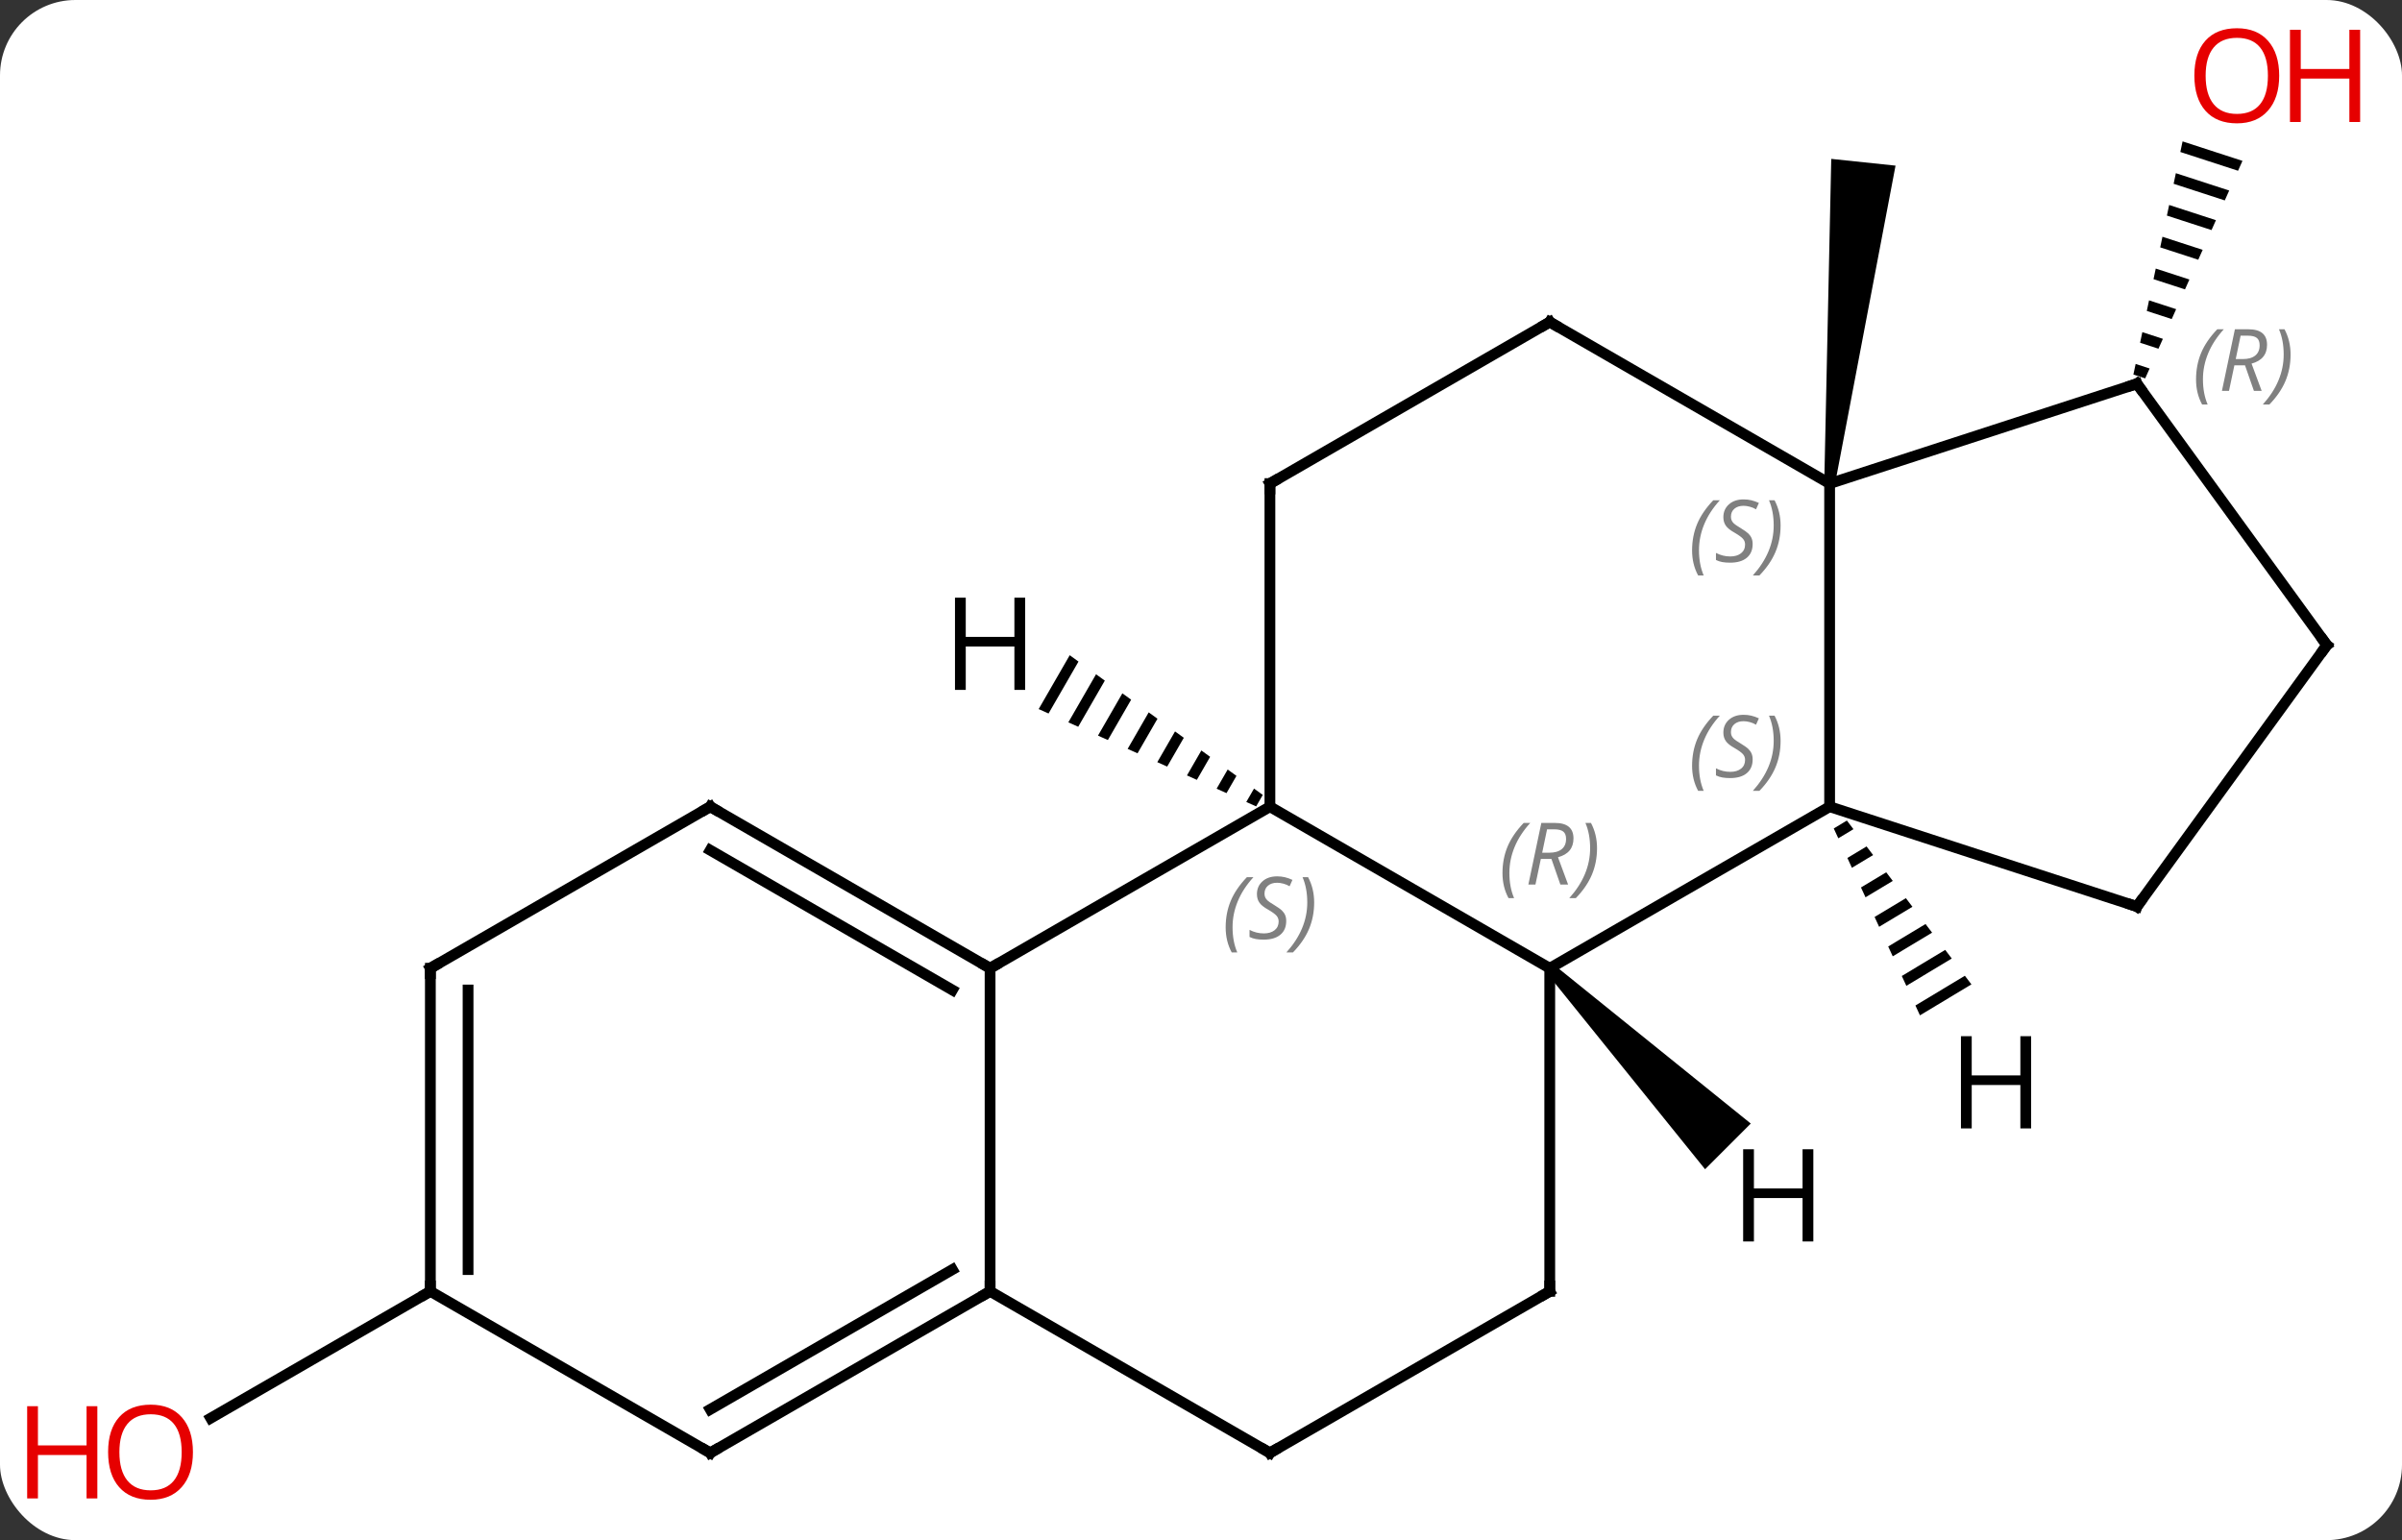 <svg width="223" viewBox="0 0 223 143" style="fill-opacity:1; color-rendering:auto; color-interpolation:auto; text-rendering:auto; stroke:black; stroke-linecap:square; stroke-miterlimit:10; shape-rendering:auto; stroke-opacity:1; fill:black; stroke-dasharray:none; font-weight:normal; stroke-width:1; font-family:'Open Sans'; font-style:normal; stroke-linejoin:miter; font-size:12; stroke-dashoffset:0; image-rendering:auto;" height="143" class="cas-substance-image" xmlns:xlink="http://www.w3.org/1999/xlink" xmlns="http://www.w3.org/2000/svg"><rect x="0" y="0" width="223" height="143" fill="#333333" stroke="none"/><svg class="cas-substance-single-component"><rect y="0" x="0" width="223" stroke="none" ry="7" rx="7" height="143" fill="white" class="cas-substance-group"/><svg y="0" x="0" width="223" viewBox="0 0 223 143" style="fill:black;" height="143" class="cas-substance-single-component-image"><svg><g><g transform="translate(115,71)" style="text-rendering:geometricPrecision; color-rendering:optimizeQuality; color-interpolation:linearRGB; stroke-linecap:butt; image-rendering:optimizeQuality;"><path style="stroke:none;" d="M55.358 -26.048 L54.364 -26.152 L55.012 -56.248 L60.98 -55.621 Z"/><path style="stroke:none;" d="M87.628 -57.872 L87.421 -56.888 L87.421 -56.888 L92.778 -55.145 L92.778 -55.145 L93.189 -56.063 L87.628 -57.872 ZM87.005 -54.92 L86.798 -53.936 L91.547 -52.392 L91.957 -53.309 L91.957 -53.309 L87.005 -54.92 ZM86.383 -51.968 L86.175 -50.984 L86.175 -50.984 L90.316 -49.638 L90.316 -49.638 L90.726 -50.556 L90.726 -50.556 L86.383 -51.968 ZM85.76 -49.016 L85.553 -48.032 L85.553 -48.032 L89.084 -46.884 L89.084 -46.884 L89.495 -47.802 L85.76 -49.016 ZM85.138 -46.064 L84.931 -45.08 L87.853 -44.13 L88.263 -45.048 L88.263 -45.048 L85.138 -46.064 ZM84.516 -43.112 L84.308 -42.129 L84.308 -42.129 L86.621 -41.376 L86.621 -41.376 L87.032 -42.294 L87.032 -42.294 L84.516 -43.112 ZM83.893 -40.16 L83.686 -39.176 L85.39 -38.622 L85.39 -38.622 L85.8 -39.54 L85.8 -39.54 L83.893 -40.16 ZM83.271 -37.209 L83.063 -36.225 L83.063 -36.225 L84.159 -35.868 L84.159 -35.868 L84.569 -36.786 L84.569 -36.786 L83.271 -37.209 Z"/><line y2="48.9" y1="60.674" x2="-75.045" x1="-95.438" style="fill:none;"/><line y2="18.9" y1="3.9" x2="28.878" x1="54.861" style="fill:none;"/><line y2="-26.1" y1="3.9" x2="54.861" x1="54.861" style="fill:none;"/><line y2="13.173" y1="3.9" x2="83.391" x1="54.861" style="fill:none;"/><line y2="3.9" y1="18.9" x2="2.898" x1="28.878" style="fill:none;"/><line y2="48.9" y1="18.9" x2="28.878" x1="28.878" style="fill:none;"/><line y2="-41.1" y1="-26.1" x2="28.878" x1="54.861" style="fill:none;"/><line y2="-35.37" y1="-26.1" x2="83.391" x1="54.861" style="fill:none;"/><line y2="-11.1" y1="13.173" x2="101.025" x1="83.391" style="fill:none;"/><line y2="18.9" y1="3.9" x2="-23.082" x1="2.898" style="fill:none;"/><line y2="-26.1" y1="3.9" x2="2.898" x1="2.898" style="fill:none;"/><line y2="63.9" y1="48.9" x2="2.898" x1="28.878" style="fill:none;"/><line y2="-26.1" y1="-41.1" x2="2.898" x1="28.878" style="fill:none;"/><line y2="-11.1" y1="-35.37" x2="101.025" x1="83.391" style="fill:none;"/><line y2="48.9" y1="18.9" x2="-23.082" x1="-23.082" style="fill:none;"/><line y2="3.9" y1="18.9" x2="-49.062" x1="-23.082" style="fill:none;"/><line y2="7.941" y1="20.921" x2="-49.062" x1="-26.582" style="fill:none;"/><line y2="48.9" y1="63.9" x2="-23.082" x1="2.898" style="fill:none;"/><line y2="63.9" y1="48.9" x2="-49.062" x1="-23.082" style="fill:none;"/><line y2="59.859" y1="46.879" x2="-49.062" x1="-26.582" style="fill:none;"/><line y2="18.9" y1="3.9" x2="-75.045" x1="-49.062" style="fill:none;"/><line y2="48.9" y1="63.9" x2="-75.045" x1="-49.062" style="fill:none;"/><line y2="48.9" y1="18.9" x2="-75.045" x1="-75.045" style="fill:none;"/><line y2="46.879" y1="20.921" x2="-71.545" x1="-71.545" style="fill:none;"/><path style="stroke:none;" d="M56.464 5.187 L55.245 5.92 L55.666 6.834 L57.072 5.988 L56.464 5.187 ZM58.289 7.589 L56.509 8.66 L56.93 9.573 L58.898 8.39 L58.898 8.39 L58.289 7.589 ZM60.115 9.991 L57.772 11.4 L58.193 12.313 L58.193 12.313 L60.724 10.792 L60.724 10.792 L60.115 9.991 ZM61.941 12.393 L59.036 14.14 L59.457 15.053 L59.457 15.053 L62.549 13.193 L61.941 12.393 ZM63.766 14.794 L60.299 16.88 L60.299 16.88 L60.72 17.793 L60.72 17.793 L64.375 15.595 L63.766 14.794 ZM65.592 17.196 L61.562 19.62 L61.562 19.62 L61.984 20.533 L66.2 17.997 L65.592 17.196 ZM67.417 19.598 L62.826 22.36 L62.826 22.36 L63.247 23.273 L68.026 20.399 L67.417 19.598 Z"/><path style="stroke:none;" d="M28.524 19.254 L29.232 18.546 L47.54 33.32 L43.298 37.562 Z"/><path style="stroke:none;" d="M-15.688 -10.163 L-18.571 -5.164 L-17.653 -4.753 L-14.873 -9.573 L-14.873 -9.573 L-15.688 -10.163 ZM-13.244 -8.394 L-15.817 -3.931 L-15.817 -3.931 L-14.899 -3.521 L-12.429 -7.805 L-12.429 -7.805 L-13.244 -8.394 ZM-10.8 -6.625 L-13.064 -2.699 L-12.146 -2.288 L-12.146 -2.288 L-9.985 -6.036 L-10.8 -6.625 ZM-8.355 -4.857 L-10.31 -1.467 L-9.392 -1.056 L-9.392 -1.056 L-7.54 -4.267 L-7.54 -4.267 L-8.355 -4.857 ZM-5.911 -3.088 L-7.557 -0.234 L-6.639 0.176 L-6.639 0.176 L-5.096 -2.499 L-5.096 -2.499 L-5.911 -3.088 ZM-3.467 -1.32 L-4.803 0.998 L-4.803 0.998 L-3.885 1.409 L-3.885 1.409 L-2.652 -0.73 L-2.652 -0.73 L-3.467 -1.32 ZM-1.023 0.449 L-2.05 2.23 L-2.05 2.23 L-1.132 2.641 L-1.132 2.641 L-0.208 1.039 L-0.208 1.039 L-1.023 0.449 ZM1.422 2.218 L0.704 3.463 L0.704 3.463 L1.621 3.873 L1.621 3.873 L2.236 2.807 L2.236 2.807 L1.422 2.218 Z"/></g><g transform="translate(115,71)" style="fill:rgb(230,0,0); text-rendering:geometricPrecision; color-rendering:optimizeQuality; image-rendering:optimizeQuality; font-family:'Open Sans'; stroke:rgb(230,0,0); color-interpolation:linearRGB;"><path style="stroke:none;" d="M96.599 -63.97 Q96.599 -61.908 95.559 -60.728 Q94.52 -59.548 92.677 -59.548 Q90.786 -59.548 89.755 -60.712 Q88.724 -61.877 88.724 -63.986 Q88.724 -66.08 89.755 -67.228 Q90.786 -68.377 92.677 -68.377 Q94.536 -68.377 95.567 -67.205 Q96.599 -66.033 96.599 -63.97 ZM89.77 -63.97 Q89.77 -62.236 90.513 -61.33 Q91.255 -60.423 92.677 -60.423 Q94.099 -60.423 94.825 -61.322 Q95.552 -62.22 95.552 -63.97 Q95.552 -65.705 94.825 -66.595 Q94.099 -67.486 92.677 -67.486 Q91.255 -67.486 90.513 -66.588 Q89.77 -65.689 89.77 -63.97 Z"/><path style="stroke:none;" d="M104.114 -59.673 L103.114 -59.673 L103.114 -63.705 L98.599 -63.705 L98.599 -59.673 L97.599 -59.673 L97.599 -68.236 L98.599 -68.236 L98.599 -64.595 L103.114 -64.595 L103.114 -68.236 L104.114 -68.236 L104.114 -59.673 Z"/><path style="stroke:none;" d="M-97.088 63.83 Q-97.088 65.892 -98.127 67.072 Q-99.166 68.252 -101.009 68.252 Q-102.9 68.252 -103.931 67.088 Q-104.963 65.923 -104.963 63.814 Q-104.963 61.72 -103.931 60.572 Q-102.9 59.423 -101.009 59.423 Q-99.15 59.423 -98.119 60.595 Q-97.088 61.767 -97.088 63.83 ZM-103.916 63.83 Q-103.916 65.564 -103.173 66.47 Q-102.431 67.377 -101.009 67.377 Q-99.588 67.377 -98.861 66.478 Q-98.134 65.58 -98.134 63.83 Q-98.134 62.095 -98.861 61.205 Q-99.588 60.314 -101.009 60.314 Q-102.431 60.314 -103.173 61.212 Q-103.916 62.111 -103.916 63.83 Z"/><path style="stroke:none;" d="M-105.963 68.127 L-106.963 68.127 L-106.963 64.095 L-111.478 64.095 L-111.478 68.127 L-112.478 68.127 L-112.478 59.564 L-111.478 59.564 L-111.478 63.205 L-106.963 63.205 L-106.963 59.564 L-105.963 59.564 L-105.963 68.127 Z"/></g><g transform="translate(115,71)" style="font-size:8.4px; fill:gray; text-rendering:geometricPrecision; image-rendering:optimizeQuality; color-rendering:optimizeQuality; font-family:'Open Sans'; font-style:italic; stroke:gray; color-interpolation:linearRGB;"><path style="stroke:none;" d="M42.092 0.103 Q42.092 -1.225 42.561 -2.35 Q43.03 -3.475 44.061 -4.553 L44.67 -4.553 Q43.702 -3.491 43.217 -2.319 Q42.733 -1.147 42.733 0.087 Q42.733 1.415 43.17 2.431 L42.655 2.431 Q42.092 1.4 42.092 0.103 ZM47.715 -0.491 Q47.715 0.337 47.168 0.79 Q46.621 1.244 45.621 1.244 Q45.215 1.244 44.902 1.189 Q44.59 1.134 44.309 0.994 L44.309 0.337 Q44.934 0.665 45.637 0.665 Q46.262 0.665 46.637 0.369 Q47.012 0.072 47.012 -0.444 Q47.012 -0.756 46.809 -0.983 Q46.605 -1.21 46.043 -1.538 Q45.449 -1.866 45.223 -2.194 Q44.996 -2.522 44.996 -2.975 Q44.996 -3.709 45.512 -4.17 Q46.027 -4.631 46.871 -4.631 Q47.246 -4.631 47.582 -4.553 Q47.918 -4.475 48.293 -4.303 L48.027 -3.709 Q47.777 -3.866 47.457 -3.952 Q47.137 -4.038 46.871 -4.038 Q46.34 -4.038 46.02 -3.764 Q45.699 -3.491 45.699 -3.022 Q45.699 -2.819 45.77 -2.671 Q45.84 -2.522 45.98 -2.389 Q46.121 -2.256 46.543 -2.006 Q47.105 -1.663 47.309 -1.467 Q47.512 -1.272 47.613 -1.038 Q47.715 -0.803 47.715 -0.491 ZM50.309 -2.209 Q50.309 -0.881 49.833 0.251 Q49.356 1.384 48.341 2.431 L47.731 2.431 Q49.669 0.275 49.669 -2.209 Q49.669 -3.538 49.231 -4.553 L49.747 -4.553 Q50.309 -3.491 50.309 -2.209 Z"/><path style="stroke:none;" d="M24.49 10.064 Q24.49 8.736 24.958 7.611 Q25.427 6.486 26.458 5.408 L27.068 5.408 Q26.099 6.47 25.615 7.642 Q25.13 8.814 25.13 10.048 Q25.13 11.377 25.568 12.392 L25.052 12.392 Q24.49 11.361 24.49 10.064 ZM28.05 8.752 L27.55 11.127 L26.893 11.127 L28.096 5.408 L29.346 5.408 Q31.081 5.408 31.081 6.845 Q31.081 8.205 29.643 8.595 L30.581 11.127 L29.862 11.127 L29.034 8.752 L28.05 8.752 ZM28.628 6.002 Q28.237 7.923 28.175 8.173 L28.831 8.173 Q29.581 8.173 29.987 7.845 Q30.393 7.517 30.393 6.892 Q30.393 6.423 30.136 6.213 Q29.878 6.002 29.284 6.002 L28.628 6.002 ZM33.267 7.752 Q33.267 9.08 32.79 10.213 Q32.314 11.345 31.298 12.392 L30.689 12.392 Q32.626 10.236 32.626 7.752 Q32.626 6.423 32.189 5.408 L32.704 5.408 Q33.267 6.47 33.267 7.752 Z"/><path style="stroke:none;" d="M42.092 -19.897 Q42.092 -21.225 42.561 -22.35 Q43.03 -23.475 44.061 -24.553 L44.67 -24.553 Q43.702 -23.491 43.217 -22.319 Q42.733 -21.147 42.733 -19.912 Q42.733 -18.584 43.17 -17.569 L42.655 -17.569 Q42.092 -18.6 42.092 -19.897 ZM47.715 -20.491 Q47.715 -19.662 47.168 -19.209 Q46.621 -18.756 45.621 -18.756 Q45.215 -18.756 44.902 -18.811 Q44.59 -18.866 44.309 -19.006 L44.309 -19.662 Q44.934 -19.334 45.637 -19.334 Q46.262 -19.334 46.637 -19.631 Q47.012 -19.928 47.012 -20.444 Q47.012 -20.756 46.809 -20.983 Q46.605 -21.209 46.043 -21.537 Q45.449 -21.866 45.223 -22.194 Q44.996 -22.522 44.996 -22.975 Q44.996 -23.709 45.512 -24.17 Q46.027 -24.631 46.871 -24.631 Q47.246 -24.631 47.582 -24.553 Q47.918 -24.475 48.293 -24.303 L48.027 -23.709 Q47.777 -23.866 47.457 -23.951 Q47.137 -24.037 46.871 -24.037 Q46.34 -24.037 46.02 -23.764 Q45.699 -23.491 45.699 -23.022 Q45.699 -22.819 45.77 -22.67 Q45.84 -22.522 45.98 -22.389 Q46.121 -22.256 46.543 -22.006 Q47.105 -21.662 47.309 -21.467 Q47.512 -21.272 47.613 -21.037 Q47.715 -20.803 47.715 -20.491 ZM50.309 -22.209 Q50.309 -20.881 49.833 -19.748 Q49.356 -18.616 48.341 -17.569 L47.731 -17.569 Q49.669 -19.725 49.669 -22.209 Q49.669 -23.537 49.231 -24.553 L49.747 -24.553 Q50.309 -23.491 50.309 -22.209 Z"/></g><g transform="translate(115,71)" style="stroke-linecap:butt; font-size:8.4px; text-rendering:geometricPrecision; image-rendering:optimizeQuality; color-rendering:optimizeQuality; font-family:'Open Sans'; font-style:italic; color-interpolation:linearRGB; stroke-miterlimit:5;"><path style="fill:none;" d="M82.915 13.018 L83.391 13.173 L83.685 12.768"/><path style="fill:gray; stroke:none;" d="M-1.21 15.103 Q-1.21 13.775 -0.742 12.65 Q-0.273 11.525 0.758 10.447 L1.368 10.447 Q0.399 11.509 -0.086 12.681 Q-0.57 13.853 -0.57 15.088 Q-0.57 16.416 -0.132 17.431 L-0.648 17.431 Q-1.21 16.4 -1.21 15.103 ZM4.412 14.509 Q4.412 15.338 3.865 15.791 Q3.318 16.244 2.318 16.244 Q1.912 16.244 1.599 16.189 Q1.287 16.134 1.006 15.994 L1.006 15.338 Q1.631 15.666 2.334 15.666 Q2.959 15.666 3.334 15.369 Q3.709 15.072 3.709 14.556 Q3.709 14.244 3.506 14.017 Q3.303 13.791 2.74 13.463 Q2.146 13.134 1.92 12.806 Q1.693 12.478 1.693 12.025 Q1.693 11.291 2.209 10.83 Q2.724 10.369 3.568 10.369 Q3.943 10.369 4.279 10.447 Q4.615 10.525 4.99 10.697 L4.724 11.291 Q4.474 11.134 4.154 11.048 Q3.834 10.963 3.568 10.963 Q3.037 10.963 2.717 11.236 Q2.396 11.509 2.396 11.978 Q2.396 12.181 2.467 12.33 Q2.537 12.478 2.678 12.611 Q2.818 12.744 3.24 12.994 Q3.803 13.338 4.006 13.533 Q4.209 13.728 4.311 13.963 Q4.412 14.197 4.412 14.509 ZM7.006 12.791 Q7.006 14.119 6.53 15.252 Q6.053 16.384 5.038 17.431 L4.428 17.431 Q6.366 15.275 6.366 12.791 Q6.366 11.463 5.928 10.447 L6.444 10.447 Q7.006 11.509 7.006 12.791 Z"/><path style="fill:none;" d="M28.878 48.4 L28.878 48.9 L28.445 49.15"/><path style="fill:none;" d="M29.311 -40.85 L28.878 -41.1 L28.445 -40.85"/><path style="fill:none;" d="M82.915 -35.215 L83.391 -35.37 L83.685 -34.965"/><path style="fill:gray; stroke:none;" d="M88.879 -35.77 Q88.879 -37.099 89.348 -38.224 Q89.817 -39.349 90.848 -40.427 L91.457 -40.427 Q90.489 -39.364 90.004 -38.192 Q89.52 -37.02 89.52 -35.786 Q89.52 -34.458 89.957 -33.442 L89.442 -33.442 Q88.879 -34.474 88.879 -35.77 ZM92.439 -37.083 L91.939 -34.708 L91.283 -34.708 L92.486 -40.427 L93.736 -40.427 Q95.471 -40.427 95.471 -38.989 Q95.471 -37.63 94.033 -37.239 L94.971 -34.708 L94.252 -34.708 L93.424 -37.083 L92.439 -37.083 ZM93.017 -39.833 Q92.627 -37.911 92.564 -37.661 L93.221 -37.661 Q93.971 -37.661 94.377 -37.989 Q94.783 -38.317 94.783 -38.942 Q94.783 -39.411 94.525 -39.622 Q94.267 -39.833 93.674 -39.833 L93.017 -39.833 ZM97.656 -38.083 Q97.656 -36.755 97.18 -35.622 Q96.703 -34.489 95.688 -33.442 L95.078 -33.442 Q97.016 -35.599 97.016 -38.083 Q97.016 -39.411 96.578 -40.427 L97.094 -40.427 Q97.656 -39.364 97.656 -38.083 Z"/><path style="fill:none;" d="M100.731 -10.695 L101.025 -11.1 L100.731 -11.505"/><path style="fill:none;" d="M-23.515 18.65 L-23.082 18.9 L-22.649 18.65"/><path style="fill:none;" d="M2.898 -25.6 L2.898 -26.1 L3.331 -26.35"/><path style="fill:none;" d="M3.331 63.65 L2.898 63.9 L2.465 63.65"/><path style="fill:none;" d="M-23.515 49.15 L-23.082 48.9 L-23.082 48.4"/><path style="fill:none;" d="M-48.629 4.15 L-49.062 3.9 L-49.495 4.15"/><path style="fill:none;" d="M-48.629 63.65 L-49.062 63.9 L-49.495 63.65"/><path style="fill:none;" d="M-74.612 18.65 L-75.045 18.9 L-75.045 19.4"/><path style="fill:none;" d="M-75.045 48.4 L-75.045 48.9 L-75.478 49.15"/><path style="stroke:none;" d="M73.569 33.772 L72.569 33.772 L72.569 29.741 L68.053 29.741 L68.053 33.772 L67.053 33.772 L67.053 25.21 L68.053 25.21 L68.053 28.85 L72.569 28.85 L72.569 25.21 L73.569 25.21 L73.569 33.772 Z"/><path style="stroke:none;" d="M53.349 44.269 L52.349 44.269 L52.349 40.238 L47.833 40.238 L47.833 44.269 L46.833 44.269 L46.833 35.707 L47.833 35.707 L47.833 39.347 L52.349 39.347 L52.349 35.707 L53.349 35.707 L53.349 44.269 Z"/><path style="stroke:none;" d="M-19.824 -6.944 L-20.824 -6.944 L-20.824 -10.975 L-25.34 -10.975 L-25.34 -6.944 L-26.34 -6.944 L-26.34 -15.506 L-25.34 -15.506 L-25.34 -11.866 L-20.824 -11.866 L-20.824 -15.506 L-19.824 -15.506 L-19.824 -6.944 Z"/></g></g></svg></svg></svg></svg>